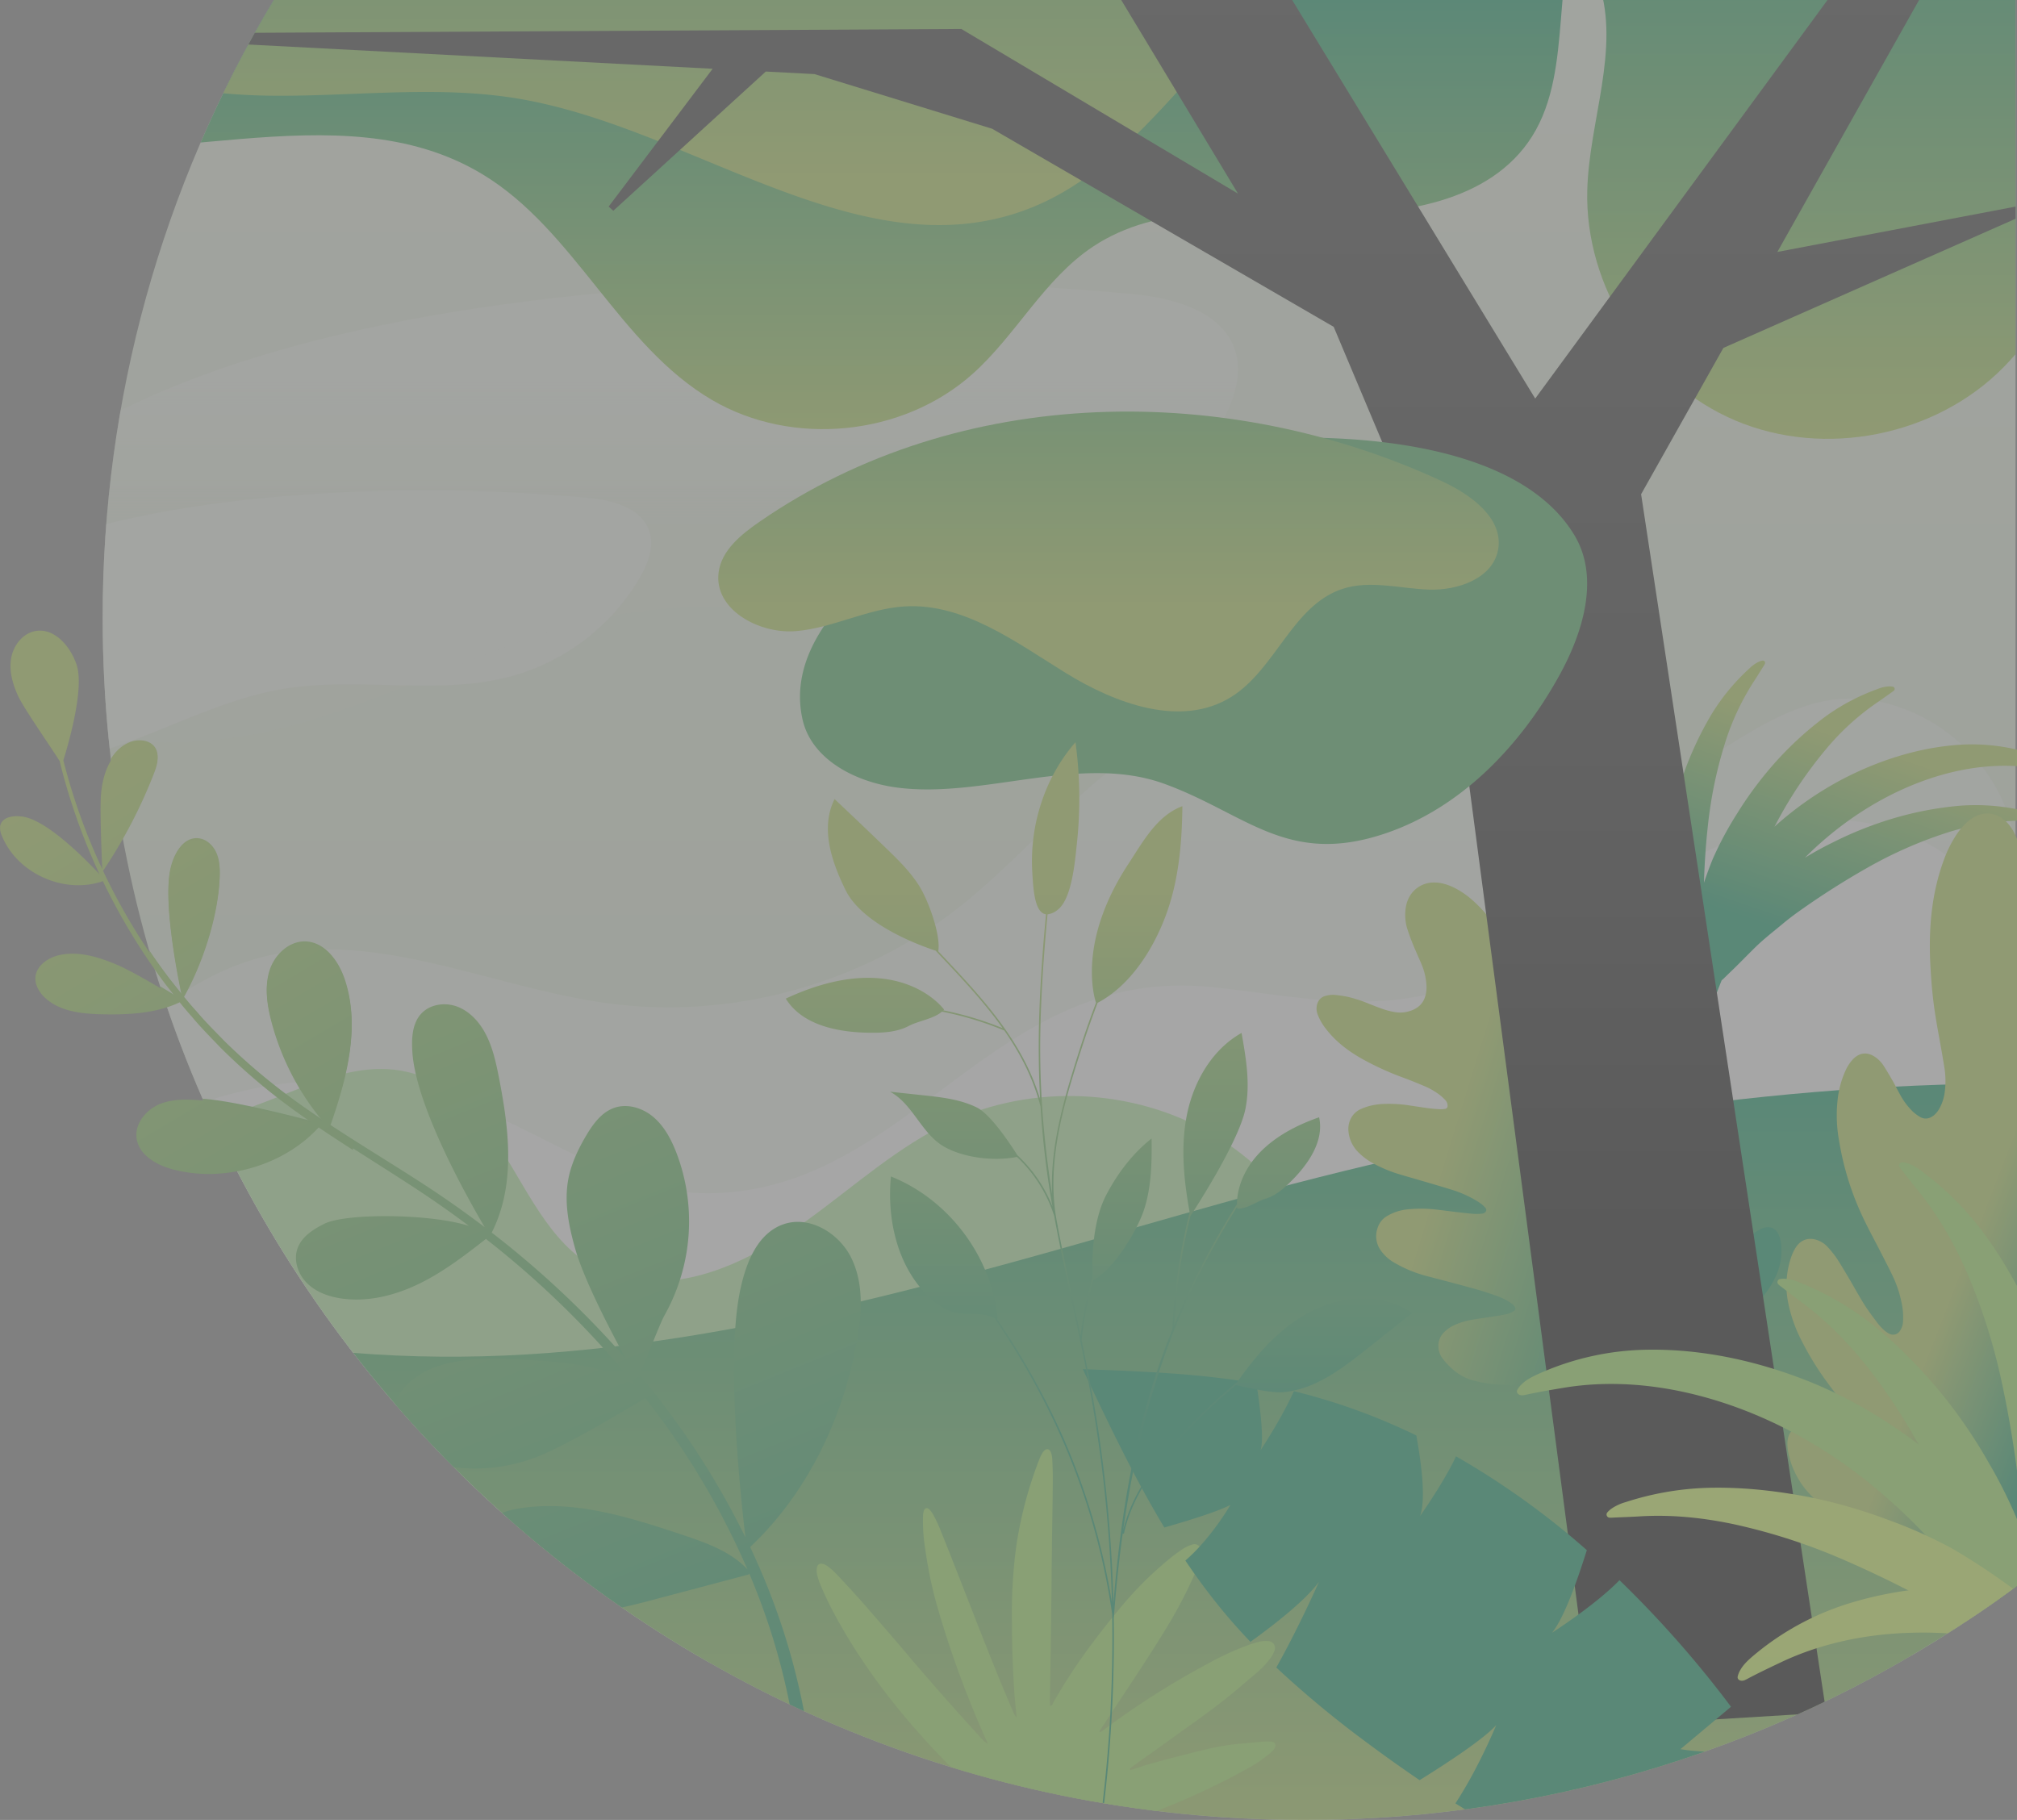 <svg xmlns="http://www.w3.org/2000/svg" xmlns:xlink="http://www.w3.org/1999/xlink" width="1092.363" height="985.729" viewBox="0 0 1092.363 985.729">
  <rect x="0" y="0" width="1092.363" height="985.729" fill="#808080" stroke="none"/>
  <defs>
    <clipPath id="clip-path">
      <path id="Trazado_56" data-name="Trazado 56" d="M4027.337-282.775h-944.05a647.755,647.755,0,0,0-92.707,334.911c0,359.436,291.38,650.817,650.817,650.817a647.834,647.834,0,0,0,385.939-126.777Z" transform="translate(-2990.581 282.775)" fill="none"/>
    </clipPath>
    <linearGradient id="linear-gradient" x1="0.5" y1="1" x2="0.5" gradientUnits="objectBoundingBox">
      <stop offset="0" stop-color="#d8efd1"/>
      <stop offset="0.483" stop-color="#e5f3dd"/>
      <stop offset="1" stop-color="#eff7e7"/>
    </linearGradient>
    <linearGradient id="linear-gradient-2" x1="0.849" y1="3.086" x2="0.892" y2="2.088" gradientUnits="objectBoundingBox">
      <stop offset="0.559" stop-color="#daf7b1"/>
      <stop offset="1" stop-color="#b3ef9e"/>
    </linearGradient>
    <linearGradient id="linear-gradient-3" x1="0.5" y1="1" x2="0.5" gradientUnits="objectBoundingBox">
      <stop offset="0.477" stop-color="#eff7e7" stop-opacity="0.6"/>
      <stop offset="0.782" stop-color="#fff"/>
    </linearGradient>
    <linearGradient id="linear-gradient-4" x1="0.5" y1="1" x2="0.5" y2="0" xlink:href="#linear-gradient-3"/>
    <linearGradient id="linear-gradient-5" x1="0.5" y1="1" x2="0.5" y2="0" xlink:href="#linear-gradient-3"/>
    <linearGradient id="linear-gradient-6" x1="0.5" y1="1" x2="0.5" gradientUnits="objectBoundingBox">
      <stop offset="0" stop-color="#b5d653"/>
      <stop offset="0.995" stop-color="#019961"/>
    </linearGradient>
    <linearGradient id="linear-gradient-7" x1="0.548" y1="0.178" x2="0.434" y2="0.586" xlink:href="#linear-gradient-6"/>
    <linearGradient id="linear-gradient-8" x1="0.293" y1="0.461" x2="0.733" y2="0.618" xlink:href="#linear-gradient-6"/>
    <linearGradient id="linear-gradient-9" x1="0.5" y1="1" x2="0.5" y2="-0.25" xlink:href="#linear-gradient-6"/>
    <linearGradient id="linear-gradient-10" x1="-6.202" y1="-8.992" x2="-6.202" y2="-9.971" gradientUnits="objectBoundingBox">
      <stop offset="0" stop-color="#9dea59"/>
      <stop offset="1" stop-color="#d8ff59"/>
    </linearGradient>
    <linearGradient id="linear-gradient-11" x1="0.5" y1="1" x2="0.5" y2="-0.004" xlink:href="#linear-gradient-6"/>
    <linearGradient id="linear-gradient-12" x1="0.5" y1="0.676" x2="0.5" y2="-1.274" xlink:href="#linear-gradient-6"/>
    <linearGradient id="linear-gradient-13" x1="0.5" y1="0.713" x2="0.5" y2="-0.149" gradientUnits="objectBoundingBox">
      <stop offset="0"/>
      <stop offset="0.199" stop-color="#151515"/>
      <stop offset="0.428" stop-color="#252525"/>
      <stop offset="0.681" stop-color="#2f2f2f"/>
      <stop offset="1" stop-color="#333"/>
    </linearGradient>
    <linearGradient id="linear-gradient-14" x1="0.5" y1="0.646" x2="0.5" y2="-0.619" xlink:href="#linear-gradient-6"/>
    <linearGradient id="linear-gradient-15" x1="0.487" y1="0.502" x2="0.712" y2="0.672" xlink:href="#linear-gradient-6"/>
    <linearGradient id="linear-gradient-16" x1="-2.997" y1="-4.678" x2="-2.997" y2="-5.61" xlink:href="#linear-gradient-10"/>
    <linearGradient id="linear-gradient-17" x1="0.725" y1="1.361" x2="0.729" y2="0.137" xlink:href="#linear-gradient-10"/>
    <linearGradient id="linear-gradient-18" x1="-91.821" y1="6.904" x2="-92.602" y2="6.191" xlink:href="#linear-gradient-10"/>
    <linearGradient id="linear-gradient-19" x1="-138.561" y1="0.276" x2="-139.799" y2="-0.367" xlink:href="#linear-gradient-10"/>
    <linearGradient id="linear-gradient-20" x1="-50.747" y1="57.504" x2="-51.187" y2="55.982" xlink:href="#linear-gradient-10"/>
    <linearGradient id="linear-gradient-21" x1="-438.068" y1="128.8" x2="-444.442" y2="124.835" gradientUnits="objectBoundingBox">
      <stop offset="0" stop-color="#3cc350"/>
      <stop offset="1" stop-color="#9dea59"/>
    </linearGradient>
    <linearGradient id="linear-gradient-22" x1="-372.083" y1="196.014" x2="-377.478" y2="190.211" xlink:href="#linear-gradient-21"/>
    <linearGradient id="linear-gradient-23" x1="294.648" y1="163.062" x2="301.869" y2="154.277" xlink:href="#linear-gradient-21"/>
    <linearGradient id="linear-gradient-24" x1="7.263" y1="-16.482" x2="5.764" y2="-18.305" xlink:href="#linear-gradient-21"/>
    <linearGradient id="linear-gradient-25" x1="0.579" y1="-0.084" x2="0.948" y2="1.075" xlink:href="#linear-gradient-6"/>
    <linearGradient id="linear-gradient-26" x1="1.105" y1="-0.122" x2="2.006" y2="2.232" xlink:href="#linear-gradient-6"/>
    <linearGradient id="linear-gradient-27" x1="0.5" y1="0.139" x2="0.5" y2="0.662" xlink:href="#linear-gradient-6"/>
  </defs>
  <g id="Grupo_19" data-name="Grupo 19" transform="translate(-2970.995 282.775)" opacity="0.3">
    <g id="Grupo_17" data-name="Grupo 17" transform="translate(3026.602 -282.775)">
      <g id="Grupo_16" data-name="Grupo 16" clip-path="url(#clip-path)">
        <g id="Grupo_15" data-name="Grupo 15" transform="translate(-404.321 -8.628)">
          <g id="Grupo_14" data-name="Grupo 14">
            <g id="Grupo_13" data-name="Grupo 13">
              <g id="Grupo_12" data-name="Grupo 12">
                <path id="Trazado_24" data-name="Trazado 24" d="M2848.173-285.814V345.451h259.771V740.7H4288.456V-285.814Z" transform="translate(-2848.173 285.814)" fill="url(#linear-gradient)"/>
                <path id="Trazado_25" data-name="Trazado 25" d="M4013.266-147.464c-35,8.449-61.917,37.764-96.68,47.116-72.1,19.4-141.975-52.442-216.1-43.49-62.479,7.547-102.466,67.646-151.742,106.787-53.169,42.23-123.853,61.667-191.139,52.556C3292.991,6.757,3228.154-26.8,3165.688-8.112c-44.637,13.358-77.081,50.625-113.07,80.215-31.779,26.126-74.406,47.46-112.951,38.4V368.674H4120.05V-58.076C4123.284-111.9,4065.683-160.121,4013.266-147.464Z" transform="translate(-2679.897 536.51)" fill="#fff" opacity="0.5"/>
                <path id="Trazado_26" data-name="Trazado 26" d="M2963.047,131.546C3026.576,33.222,3143.218-9.805,3241.563,28.8c42.721,16.771,83.179,47.545,128.112,47.088,109.117-1.1,153.332-124.191,272.6-111.639,35.45,3.728,71.19,11.391,106.4,5.874,38.456-6.025,72.606-27.179,105.606-47.82s67.239-41.676,105.73-47.44c44.038-6.593,94.538,13.12,109.775,57.712V251.818H2963.047Z" transform="translate(-2636.9 579.05)" fill="#fff"/>
                <path id="Trazado_27" data-name="Trazado 27" d="M3852.586-3.27c-42.2-24.371-96.3-26.807-140.52-6.329C3683.6,3.584,3660.01,25.1,3634.609,43.494s-54.742,34.348-86.1,33.516c-72.4-1.919-66.232-98.389-131.115-113.467-37.877-8.8-73.558,21.348-112.153,26.109-71.306,8.8-76.746-73.219-137-76.394-53.246-2.8-82.838,66.874-132.91,77.489C2967.1,5.179,2920.856-82.827,2853.27-99.907c-1.7-.429-3.4-.8-5.1-1.13V5.614h259.769V283.776H3930.89V123.263C3923.29,71.556,3899.084,23.586,3852.586-3.27Z" transform="translate(-2848.172 625.65)" fill="url(#linear-gradient-2)"/>
                <g id="Grupo_10" data-name="Grupo 10" transform="translate(0.001 161.178)">
                  <path id="Trazado_28" data-name="Trazado 28" d="M3865.979-191.2c-6.561-21.586-33.073-28.951-55.54-31.077-161.384-15.272-400.005-8.577-543.65,60.755-127.368,61.477-280.817-31.4-418.615-.17v12.708c9.2,29.337,45.591,46.514,78.046,48.808,36.73,2.6,74.866-5.724,109.8,5.928,33.259,11.093,57.982,38.4,85.851,59.676C3182.9,12.028,3264.491,30.6,3339.676,15c67.063-13.912,127.212-53.022,194.784-64.208,69.131-11.442,141.824,7.112,209.179-12.2a194.193,194.193,0,0,0,113.427-88.7C3864.266-162.609,3870.175-177.393,3865.979-191.2Z" transform="translate(-2848.173 229.045)" opacity="0.5" fill="url(#linear-gradient-3)"/>
                  <path id="Trazado_29" data-name="Trazado 29" d="M2979.317-200.351c1.122.287,2.249.514,3.37.786,2.118-.951,4.253-1.823,6.4-2.635Z" transform="translate(-2606.977 278.418)" fill="url(#linear-gradient-4)"/>
                  <path id="Trazado_30" data-name="Trazado 30" d="M2982.759-198.722l28.27-5.355A75,75,0,0,0,2982.759-198.722Z" transform="translate(-2600.647 274.941)" fill="url(#linear-gradient-5)"/>
                </g>
                <g id="Grupo_11" data-name="Grupo 11" transform="translate(91.104 274.267)">
                  <path id="Trazado_31" data-name="Trazado 31" d="M3489.711-166.6c-3.921-12.9-19.76-17.3-33.187-18.571-96.427-9.125-239.006-5.125-324.838,36.3-76.5,36.926-168.755-19.357-251.426.185,1,21.981,25.982,34.916,47.929,36.469s44.733-3.421,65.607,3.54c19.874,6.629,34.646,22.946,51.3,35.66,36.467,27.841,85.22,38.936,130.145,29.618,40.072-8.313,76.01-31.682,116.386-38.366,41.3-6.837,84.741,4.25,124.986-7.291a116.037,116.037,0,0,0,67.773-53C3488.689-149.516,3492.218-158.349,3489.711-166.6Z" transform="translate(-2880.26 189.213)" fill="#fff" opacity="0.5"/>
                  <path id="Trazado_32" data-name="Trazado 32" d="M2959.078-172.068c.67.173,1.343.307,2.013.468,1.266-.568,2.541-1.087,3.827-1.573Z" transform="translate(-2735.303 218.714)" fill="#fff"/>
                  <path id="Trazado_33" data-name="Trazado 33" d="M2961.135-171.094l16.89-3.2A44.85,44.85,0,0,0,2961.135-171.094Z" transform="translate(-2731.52 216.637)" fill="#fff"/>
                </g>
                <path id="Trazado_34" data-name="Trazado 34" d="M2950.442-19.491c98.75,76.374,230.541,98.741,355.028,89.377s244.708-47.448,364.912-81.143c139.7-39.161,285.249-64.824,429.984-64.824V354.97H2950.442Z" transform="translate(-2660.083 671.549)" fill="url(#linear-gradient-6)"/>
                <path id="Trazado_35" data-name="Trazado 35" d="M3501.037-100.644a8.6,8.6,0,0,0-1.9-1.987,21.161,21.161,0,0,0-6.7-3.274,106.41,106.41,0,0,0-44.028-4.969c-19.7,1.834-39.771,8.083-58.892,17.9A181.551,181.551,0,0,0,3351.85-66.8c.818-1.53,1.611-3.075,2.45-4.591a228.639,228.639,0,0,1,25.615-37.582,136.111,136.111,0,0,1,27.041-24.749c2.813-1.911,5.569-3.9,8.35-5.86a11.635,11.635,0,0,0,1.141-.846,1.232,1.232,0,0,0-.549-2.195,9.008,9.008,0,0,0-2.348-.15,18.868,18.868,0,0,0-5.747,1.371,113.792,113.792,0,0,0-28.252,14.863,182.26,182.26,0,0,0-29.165,27.052,198.325,198.325,0,0,0-18.673,25.4A183.727,183.727,0,0,0,3318.5-49.5c-1.727,4.185-3.34,8.58-4.859,13.091.335-10.315.986-20.615,2.139-30.882a228.578,228.578,0,0,1,9.2-44.541,135.953,135.953,0,0,1,15.448-33.244c1.86-2.845,3.64-5.746,5.45-8.623a10.741,10.741,0,0,0,.733-1.218,1.234,1.234,0,0,0-1.351-1.817,9.278,9.278,0,0,0-2.226.764,19.08,19.08,0,0,0-4.778,3.475,113.926,113.926,0,0,0-20.366,24.584,182.519,182.519,0,0,0-16.522,36.185,198.347,198.347,0,0,0-7.472,30.623,183.623,183.623,0,0,0-2.743,27.784,263.511,263.511,0,0,0,1.931,28.687c.914,7.987,2.195,15.925,3.663,23.832a230,230,0,0,0-9.731,47.34,139.492,139.492,0,0,0-.451,18.727,28.668,28.668,0,0,0,5.975,17.217c3.364,4.262,7.6,3.063,10.456-2.425a46.579,46.579,0,0,0,5.471-18.449c.38-4.988,1.025-9.971,1.689-14.937.906-6.749,2.019-13.475,3.427-20.161a6.312,6.312,0,0,0,3.486-3.191,18.882,18.882,0,0,0,2.175-12.149c-.167-1.005-.312-2.013-.463-3.021,1.394-3.955,2.9-7.873,4.458-11.763.326-.281.675-.514.988-.826,2.291-2.294,4.662-4.506,6.964-6.788,3.427-3.4,6.794-6.854,10.241-10.23,4.7-4.6,9.909-8.608,14.951-12.808q4.192-3.492,8.651-6.646a422.134,422.134,0,0,1,37.213-23.7,228.782,228.782,0,0,1,41.56-18.469,136.107,136.107,0,0,1,36.017-6.808c3.4-.145,6.792-.389,10.184-.591a10.685,10.685,0,0,0,1.418-.114,1.235,1.235,0,0,0,.69-2.158A9.1,9.1,0,0,0,3490.2-74.1a18.886,18.886,0,0,0-5.61-1.86,113.758,113.758,0,0,0-31.844-2.234,182.234,182.234,0,0,0-39.036,7.649,197.989,197.989,0,0,0-29.244,11.763c-5.457,2.649-10.795,5.539-16.131,8.787,1.456-1.451,2.907-2.9,4.406-4.307,17.214-16.158,37.17-28.943,58.541-36.892,17.239-6.434,35-9.46,51.945-8.387,4.664.29,9.329.593,13.932,1.073a19.082,19.082,0,0,0,1.933.17C3500.635-98.341,3501.717-99.559,3501.037-100.644Z" transform="translate(-2042.113 523.18)" fill="url(#linear-gradient-7)"/>
                <path id="Trazado_36" data-name="Trazado 36" d="M3416.482,170.24c2.467-1.139,4.966-2.217,7.394-3.433,3.239-1.621,6.453-3.3,9.611-5.057a20.529,20.529,0,0,0,3.423-2.55c.807-.707.745-1.425-.09-1.925-1.982-1.181-2.468-3.086-2.653-5.13a16.074,16.074,0,0,1,1.292-7.092A50.38,50.38,0,0,1,3445.55,128.6c2.24-2.436,4.676-4.75,7.026-7.115,3.032-3.049,6.162-6.039,9.083-9.162A49.544,49.544,0,0,0,3470.5,99.59a32.848,32.848,0,0,0,3.2-18.44,20.78,20.78,0,0,0-.763-3.467,10.375,10.375,0,0,0-1.208-2.589c-2.087-3.166-5.7-3.668-9.764-1.431a23.447,23.447,0,0,0-6.056,4.79q-2.814,3.092-5.4,6.326a114.483,114.483,0,0,1-9.034,10.423,41.865,41.865,0,0,1-3.578,3.163,9.45,9.45,0,0,1-2.373,1.246,1.335,1.335,0,0,1-1.877-.63,8.355,8.355,0,0,1-.525-2.362,15.57,15.57,0,0,1,.845-5.732c.7-2.209,1.469-4.415,2.335-6.6,2.833-7.166,5.63-14.341,7.961-21.583a116.786,116.786,0,0,0,4.88-20.913,51.457,51.457,0,0,0-.25-17.183,28.683,28.683,0,0,0-8.742-15.615,17.538,17.538,0,0,0-3.535-2.547c-3.731-2-8.007-1.175-11.481,2.09a12.468,12.468,0,0,0-3.01,4.111,43.72,43.72,0,0,0-2.211,5.888c-.912,3.441-1.6,6.9-2.332,10.349-.871,4.145-1.552,8.3-2.555,12.433-.764,3.134-1.857,6.258-2.89,9.375a22.779,22.779,0,0,1-1.607,3.58,12.574,12.574,0,0,1-1.754,2.493,4.557,4.557,0,0,1-5.444,1.286,6.243,6.243,0,0,1-2.881-2.788,22.051,22.051,0,0,1-2.419-7.084,40.114,40.114,0,0,1-.415-11.5c.4-3.674.954-7.359,1.468-11.042.77-5.519,1.743-11.053,2.314-16.564a100.027,100.027,0,0,0-1.84-32.79,46.07,46.07,0,0,0-6.2-15.51,32.541,32.541,0,0,0-8.2-8.833,16.688,16.688,0,0,0-5.267-2.64,9.126,9.126,0,0,0-10.209,3.637,14.13,14.13,0,0,0-2.453,5.091c-.614,2.447-1.122,4.906-1.593,7.359-.4,2.073-.633,4.145-1.016,6.218a29.7,29.7,0,0,1-2.9,8.878,20.184,20.184,0,0,1-2.433,3.555,6.665,6.665,0,0,1-6.218,2.266,9.754,9.754,0,0,1-3.651-1.266,15.743,15.743,0,0,1-5.34-5.113,27.329,27.329,0,0,1-3.87-9.105c-1.281-5.551-2.377-11.158-3.563-16.737a144.156,144.156,0,0,0-5.014-18.134c-1.2-3.4-2.41-6.8-3.815-10.116-4.853-11.456-11.392-21.9-21.01-30.467a45.429,45.429,0,0,0-9.633-6.715,29.926,29.926,0,0,0-6.295-2.427,20,20,0,0,0-5.543-.63,15.021,15.021,0,0,0-12.609,7.2,17.137,17.137,0,0,0-2.3,6.564,25.95,25.95,0,0,0,.672,10.746,119.306,119.306,0,0,0,4.87,12.782c.965,2.385,2.093,4.7,3.07,7.081a34.283,34.283,0,0,1,2.583,10.758,19.794,19.794,0,0,1-.063,3.867,15.6,15.6,0,0,1-.919,3.66c-1.423,3.68-4.429,5.974-8.571,7.118a16.719,16.719,0,0,1-7.277.443A40.727,40.727,0,0,1,3259-45.557c-2.777-.911-5.454-2-8.155-3.049a76.682,76.682,0,0,0-11.558-3.836,68.969,68.969,0,0,0-6.976-1.073,14.037,14.037,0,0,0-4.96.415,6.276,6.276,0,0,0-4.73,4.1,8.7,8.7,0,0,0,.1,6.033,29.131,29.131,0,0,0,4.5,7.825c5.15,6.737,11.95,11.981,19.724,16.328A153.069,153.069,0,0,0,3268.613-8.9c4.009,1.485,7.952,3.075,11.853,4.727A37.915,37.915,0,0,1,3288.595.46a25.217,25.217,0,0,1,3.182,2.879,4.537,4.537,0,0,1,1.334,3.208,1.606,1.606,0,0,1-1.589,1.672,12.545,12.545,0,0,1-2.613.162c-1.967-.116-3.934-.256-5.86-.505-3.355-.437-6.677-.962-10.014-1.457a73,73,0,0,0-14.076-.914A35.941,35.941,0,0,0,3250.3,6.76a34.845,34.845,0,0,0-3.815,1.366,11.266,11.266,0,0,0-6.249,6.331,12.549,12.549,0,0,0-.813,5.937,18.227,18.227,0,0,0,5.594,11.541,34.147,34.147,0,0,0,7.322,5.5,72.905,72.905,0,0,0,14.792,6.218c3.432,1.056,6.924,2.007,10.379,3.027,5.81,1.709,11.641,3.387,17.411,5.17a62.539,62.539,0,0,1,12.557,5.338c1.217.7,2.4,1.445,3.532,2.237a13.657,13.657,0,0,1,1.876,1.638c.738.747,1.647,1.573.892,2.751-.736,1.15-2.167,1.173-3.371,1.227a30.957,30.957,0,0,1-4.144-.068c-2.633-.233-5.241-.542-7.85-.849-4.378-.517-8.728-1.121-13.125-1.567a72.328,72.328,0,0,0-12.72-.031,28.363,28.363,0,0,0-7.839,1.6,27.544,27.544,0,0,0-4.388,2.1,11.247,11.247,0,0,0-5,6.039,13.265,13.265,0,0,0,1.4,12.353,22.6,22.6,0,0,0,7.654,6.962,69.251,69.251,0,0,0,17.753,7.248c8.771,2.286,17.533,4.594,26.24,7,3.8,1.05,7.49,2.311,11.153,3.6a32.8,32.8,0,0,1,7.634,3.773,6.761,6.761,0,0,1,2.391,2.354,1.49,1.49,0,0,1-.755,2.232,15.313,15.313,0,0,1-3.708,1.579c-2.26.537-4.551.852-6.83,1.212-4.211.667-8.425,1.232-12.629,1.965a35.735,35.735,0,0,0-9.728,3.2,17.139,17.139,0,0,0-4.363,3.1,10.415,10.415,0,0,0-3.414,6.933,11.483,11.483,0,0,0,2.462,7.907,39.73,39.73,0,0,0,7.739,7.527,26.316,26.316,0,0,0,9.043,4.165,67.313,67.313,0,0,0,14.183,2.229c5.062.247,10.127.514,15.235.537a276.358,276.358,0,0,1,27.708,1.689,57.6,57.6,0,0,1,25.609,8.645c3.447,2.22,7,4.327,10.5,6.485.065.04.131.085.193.128a4.479,4.479,0,0,0,4.815.182c3.595-1.723,7.231-3.359,10.852-5.031Z" transform="translate(-2160.404 601.026)" fill="url(#linear-gradient-8)"/>
                <path id="Trazado_37" data-name="Trazado 37" d="M3505.737-285.814H3280.2c11.468,35.478-5.38,74.026-6.4,111.6-1.425,52.474,31.8,104.217,80.116,124.75s108.63,8.543,145.417-28.9c2.2-2.237,4.315-4.574,6.4-6.936Z" transform="translate(-2065.454 285.814)" fill="url(#linear-gradient-9)"/>
                <path id="Trazado_38" data-name="Trazado 38" d="M3297.8,167.536c4.306-1.354,8.572-2.856,12.926-4.034,8.938-2.416,17.9-4.764,26.9-6.939a133.981,133.981,0,0,1,19.906-3.4c4.406-.378,8.807-.815,13.216-1.153a18.26,18.26,0,0,1,3.776.136,2.073,2.073,0,0,1,1.726,3.029,5.665,5.665,0,0,1-1.217,1.817,33.7,33.7,0,0,1-2.825,2.521,72.038,72.038,0,0,1-10.525,6.956A391.05,391.05,0,0,1,3307.84,191.3a484.988,484.988,0,0,1-46.618,14.761c-4.479,1.156-9.031,2.039-13.534,3.112a10.885,10.885,0,0,1-4.989-.082c-7.507-1.658-14.877-3.807-22.2-6.13-13.85-4.386-27.526-9.25-40.907-14.928a175.239,175.239,0,0,1-44.43-26.878c-2.334-1.956-4.532-4.091-6.675-6.26a10.684,10.684,0,0,1-2.09-3.123,2.251,2.251,0,0,1,2-3.4,7.465,7.465,0,0,1,2.5.162c2.655.65,5.321,1.289,7.921,2.121,11.939,3.813,23.534,8.543,35.121,13.3,14.517,5.954,28.752,12.524,42.9,19.3,1.02.488,2.062.923,3.271,1.459.1-1-.522-1.266-.92-1.613a386.009,386.009,0,0,1-34.345-33.985c-19.241-21.49-36.211-44.635-49.457-70.36-2.021-3.924-3.8-7.978-5.542-12.038a30.5,30.5,0,0,1-1.715-5.732,8.7,8.7,0,0,1,.085-3.416,2.224,2.224,0,0,1,2.868-1.794,7.46,7.46,0,0,1,2.833,1.275,39.82,39.82,0,0,1,4.721,4.179c4.966,5.3,9.942,10.6,14.724,16.073q13.1,14.987,25.967,30.172,18.134,21.285,37.036,41.895a28.034,28.034,0,0,0,4.168,3.941,12.981,12.981,0,0,0-.514-1.63,547.975,547.975,0,0,1-25.586-68.912,226.53,226.53,0,0,1-7.609-34.828,94.837,94.837,0,0,1-1.241-17.944,12.162,12.162,0,0,1,.4-2.794c.511-1.706,1.9-2.092,3.092-.843a12.824,12.824,0,0,1,2.044,2.785,73.977,73.977,0,0,1,3.3,6.817q5.431,13.47,10.71,27c9.534,24.295,18.838,48.683,29.161,72.663a11.633,11.633,0,0,0,1.914,3.291c-.037-.667-.052-1.334-.111-2-.349-3.881-.792-7.754-1.053-11.638-.857-12.827-1.263-25.672-1.306-38.522a277.545,277.545,0,0,1,2.2-39.391A216.832,216.832,0,0,1,3248.448-.488a29.829,29.829,0,0,1,1.289-2.879,9.172,9.172,0,0,1,1.213-1.84c1.451-1.669,3.1-1.451,3.884.574a10.93,10.93,0,0,1,.738,3.367c.181,3.89.357,7.788.32,11.68-.1,11.9-.329,23.8-.474,35.694-.163,13.585-.261,27.168-.433,40.753-.155,12.214-.371,24.428-.564,36.639-.031,2-.116,4-.128,6-.005,1.036.1,2.075.151,3.092,1,.179,1.119-.588,1.394-1.082,10.224-18.267,22.592-35.033,35.93-51.1a194.459,194.459,0,0,1,27.912-27.852,80.853,80.853,0,0,1,6.894-5.005,19.456,19.456,0,0,1,4.855-2.22,3.434,3.434,0,0,1,4.645,3.279,11.081,11.081,0,0,1-.341,4.049,83.17,83.17,0,0,1-3.242,9.216A252.386,252.386,0,0,1,3316.029,92.8c-10.588,17.237-21.984,33.939-33.056,50.855-.628.962-1.23,1.945-1.818,2.873.44.625.782.253,1.088.045.522-.352,1.019-.744,1.524-1.124a446.845,446.845,0,0,1,56.764-35.969,150.394,150.394,0,0,1,21.825-9.909,43.166,43.166,0,0,1,5.44-1.618,15.549,15.549,0,0,1,4.688-.358c2.992.315,4.409,2.618,3.378,5.465a17.213,17.213,0,0,1-2.3,4.1,45.306,45.306,0,0,1-7.64,7.964c-6.59,5.576-13.08,11.3-19.934,16.532-9.2,7.027-18.7,13.671-28.091,20.445-5.977,4.31-12,8.557-18,12.842a27.147,27.147,0,0,0-2.237,1.74c-.11.1.1.554.153.843l-.559-.187Z" transform="translate(-2336.998 799.848)" fill="url(#linear-gradient-10)"/>
                <path id="Trazado_39" data-name="Trazado 39" d="M2966.044-285.814c-5.911,4.9-11.266,10.434-14.361,17.379-12.853,28.809,19.882,57.885,50.418,65.809,88.968,23.085,192.546-27.7,271.158,19.931,49.955,30.268,73.783,92.676,124.2,122.175,43.578,25.5,103.309,19.539,140.987-14.077,23.693-21.138,38.8-51.395,65.239-68.986,35.336-23.511,81.41-18.892,123.838-17.833s91.439-6.016,114.039-41.943c11.661-18.537,13.768-41.319,15.568-63.143q.8-9.655,1.593-19.312Z" transform="translate(-2663.076 285.814)" fill="url(#linear-gradient-11)"/>
                <path id="Trazado_40" data-name="Trazado 40" d="M3660.709-285.814H2973.619a87.861,87.861,0,0,0,15.465,20.283c32.117,31.092,79.806,39.743,124.5,40.18s89.806-5.809,133.87,1.7c93.891,16,183.819,92.96,273.344,60.446C3579.609-184.564,3612.276-246.026,3660.709-285.814Z" transform="translate(-2617.456 285.814)" fill="url(#linear-gradient-12)"/>
                <path id="Trazado_41" data-name="Trazado 41" d="M3993.733-158.7v-6.588l-128.988,24.562,81.6-145.091h-48.1L3733.6-61.312l-136.9-224.5h-92.5l68.448,113.5L3422.81-261.494l-414.39,2.236,7.491,5.1,272.2,14.219-56.329,74.654,2.556,2.236,82.563-75.386,26.361,1.377,96.2,29.6,185,107.3,59.2,140.6,81.4,617.63,126.17-7.66L3790.951-9.513l44.565-79.24Z" transform="translate(-2553.451 285.814)" fill="url(#linear-gradient-13)"/>
                <path id="Trazado_42" data-name="Trazado 42" d="M3531.386-161.028c-55.8-54.753-202.626-39.927-262.2-21.68-49.4,15.13-159.212,70.218-144.193,136.192,4.935,21.677,28.682,33.724,50.708,36.722,46.892,6.377,99.7-18.517,145.2-1.97C3365.325,4.39,3387.491,33.058,3440.62,15.1c41.14-13.9,73.253-47.562,94.228-85.587,12.9-23.386,21.922-53.1,8.124-75.976A73.844,73.844,0,0,0,3531.386-161.028Z" transform="translate(-2341.616 444.92)" fill="#43af5c"/>
                <path id="Trazado_43" data-name="Trazado 43" d="M3500.128-166.465C3384.293-220.3,3239.2-219.719,3130.383-144.6c-10.025,6.922-20.692,15.5-22.2,27.588-2.507,19.979,21.972,33.383,42.033,31.651s38.665-12.16,58.762-13.367c31.907-1.911,59.878,19.153,87.072,35.952s62.811,29.982,89.891,13.006c23.988-15.039,33.167-49.6,60.063-58.436,14.944-4.912,31.125-.2,46.846.372s34.594-6.059,37.491-21.524C3533.512-146.3,3515.763-159.2,3500.128-166.465Z" transform="translate(-2370.306 435.806)" fill="url(#linear-gradient-14)"/>
                <path id="Trazado_44" data-name="Trazado 44" d="M3410.532,298.219c-2.986-.026-5.973.043-8.951-.1-3.973-.19-7.947-.457-11.9-.866a18.834,18.834,0,0,1-4.579-1.227,1.509,1.509,0,0,1-.773-2.422c1.454-2.564,1.082-5.187.349-7.808a22.368,22.368,0,0,0-4.483-8.018,56.216,56.216,0,0,0-17.5-14.644c-3.341-1.749-6.822-3.24-10.24-4.841-4.41-2.067-8.887-4-13.217-6.221a53.248,53.248,0,0,1-14.581-10.755,45.836,45.836,0,0,1-11.5-20.939,33.265,33.265,0,0,1-.795-4.7,17.236,17.236,0,0,1,.046-3.87c.666-5.065,4.062-7.7,9.135-7.214a21.892,21.892,0,0,1,8.22,2.516q4.208,2.24,8.25,4.784a116.231,116.231,0,0,0,13.737,7.8,40.091,40.091,0,0,0,5,1.9,8.488,8.488,0,0,0,2.939.21,1.657,1.657,0,0,0,1.6-1.826,13.442,13.442,0,0,0-.54-3.205,22.043,22.043,0,0,0-3.42-6.593c-1.7-2.328-3.458-4.619-5.307-6.831-6.064-7.251-12.09-14.531-17.683-22.157a158.62,158.62,0,0,1-14.288-23.046,78.483,78.483,0,0,1-7.477-21.319,47.322,47.322,0,0,1,1.736-24.133,25.477,25.477,0,0,1,2.4-5.11c2.836-4.546,7.489-5.923,12.438-3.841a13.278,13.278,0,0,1,4.863,3.384,55.09,55.09,0,0,1,4.863,6.022c2.46,3.734,4.711,7.606,6.991,11.456,2.733,4.619,5.283,9.355,8.147,13.892,2.173,3.441,4.674,6.678,7.114,9.943a27.5,27.5,0,0,0,3.216,3.518,13.521,13.521,0,0,0,2.882,2.09,4.385,4.385,0,0,0,6.027-1.456,9.654,9.654,0,0,0,1.633-5.045,36.616,36.616,0,0,0-.761-10.085,61.905,61.905,0,0,0-4.759-14.409c-2.052-4.307-4.261-8.537-6.433-12.788-3.254-6.377-6.718-12.654-9.766-19.125a154.969,154.969,0,0,1-12.9-41.443,76.612,76.612,0,0,1-.763-22.583,51.548,51.548,0,0,1,4.241-15.465,22.528,22.528,0,0,1,4.092-6.2c3.495-3.583,7.706-4.02,11.862-1.221a16.8,16.8,0,0,1,4.745,4.9c1.717,2.677,3.33,5.42,4.906,8.182,1.329,2.331,2.5,4.756,3.813,7.092a38.1,38.1,0,0,0,6.9,9.321,21.894,21.894,0,0,0,4.034,3.027c2.507,1.439,4.971,1.036,7.248-.681a12.165,12.165,0,0,0,3.087-3.6,24.356,24.356,0,0,0,3.053-9.287A45.422,45.422,0,0,0,3397.26,9.8c-1.213-7.558-2.636-15.079-3.956-22.62a237.443,237.443,0,0,1-3.132-25.149c-.326-4.864-.644-9.733-.727-14.6-.289-16.831,1.564-33.36,7.348-49.291a65.974,65.974,0,0,1,6.629-13.656,37.9,37.9,0,0,1,5.213-6.507,21.73,21.73,0,0,1,5.267-3.875,13.886,13.886,0,0,1,15.868,1.826,21.785,21.785,0,0,1,5.252,6.808,40.28,40.28,0,0,1,4.159,13.622c.764,6.135.681,12.311.869,18.472.1,3.481.017,6.964.108,10.445a56.087,56.087,0,0,0,2.251,14.7,30.045,30.045,0,0,0,1.8,4.73,21.053,21.053,0,0,0,2.57,4c3.077,3.739,7.121,4.886,11.785,3.983a16.533,16.533,0,0,0,7.487-3.523,47.1,47.1,0,0,0,5.192-4.906c2.373-2.677,4.567-5.519,6.8-8.316a94.737,94.737,0,0,1,9.855-11.186,76.581,76.581,0,0,1,6.5-5.218,13.68,13.68,0,0,1,5.152-2.26,6.1,6.1,0,0,1,6.584,2.413,13.208,13.208,0,0,1,2.618,7.49,48.324,48.324,0,0,1-.991,12.16c-2.132,11.184-6.587,21.444-12.419,31.146A201.974,201.974,0,0,1,3478.1-5.2c-3.347,4.069-6.584,8.234-9.747,12.447A52.539,52.539,0,0,0,3462.3,17.51a39.394,39.394,0,0,0-1.9,5.326,7.489,7.489,0,0,0,.108,4.7,1.667,1.667,0,0,0,2.344,1.173,12.277,12.277,0,0,0,2.689-1.261c1.919-1.241,3.827-2.513,5.645-3.9,3.163-2.413,6.255-4.92,9.372-7.39a77.135,77.135,0,0,1,13.693-8.989,33.934,33.934,0,0,1,9.236-3.293,31.474,31.474,0,0,1,4.438-.449,11.185,11.185,0,0,1,9.1,4.313,17.878,17.878,0,0,1,3.484,6.865,30.071,30.071,0,0,1-.413,17.35,50.4,50.4,0,0,1-4.863,10.863,94.219,94.219,0,0,1-12.024,15.928c-2.964,3.22-6.033,6.346-9.036,9.528-5.052,5.355-10.136,10.678-15.114,16.1a81.067,81.067,0,0,0-10.179,13.591c-.907,1.539-1.752,3.123-2.532,4.73a20.932,20.932,0,0,0-1.142,3.069c-.405,1.334-.942,2.859.342,3.89,1.255,1.008,2.7.233,3.929-.369a31.865,31.865,0,0,0,4.12-2.4c2.533-1.755,5.008-3.594,7.484-5.431,4.153-3.083,8.236-6.258,12.445-9.264a73.3,73.3,0,0,1,12.724-7.146,26.366,26.366,0,0,1,8.572-2.41,24.678,24.678,0,0,1,5.338.136,11.587,11.587,0,0,1,7.725,4.651,20.674,20.674,0,0,1,4.151,16.01,34.716,34.716,0,0,1-4.54,12.856,89.028,89.028,0,0,1-14.526,18.849c-7.756,7.72-15.493,15.459-23.133,23.293-3.33,3.416-6.462,7.03-9.556,10.664a44.011,44.011,0,0,0-5.949,8.918,10.5,10.5,0,0,0-1.337,4.233c-.054,1.36.434,2.2,1.76,2.328a13.675,13.675,0,0,0,4.426-.125c2.5-.6,4.94-1.493,7.384-2.322,4.517-1.53,8.991-3.188,13.538-4.634a32.2,32.2,0,0,1,11.18-1.491,15.73,15.73,0,0,1,5.763,1.386,12.294,12.294,0,0,1,6.536,6.635,18.77,18.77,0,0,1,1.091,11.124,61.822,61.822,0,0,1-4.369,13.6,34.647,34.647,0,0,1-7.183,10.184,75.012,75.012,0,0,1-13.206,10.672c-4.96,3.132-9.911,6.292-15.019,9.171a291.2,291.2,0,0,0-27,17.563,71.377,71.377,0,0,0-21.765,24.965c-2.452,4.662-5.061,9.242-7.6,13.858-.045.088-.091.176-.133.264a4.747,4.747,0,0,1-4.745,2.916c-4.375-.116-8.753-.1-13.128-.139Z" transform="translate(-1995.538 576.828)" fill="url(#linear-gradient-15)"/>
                <path id="Trazado_45" data-name="Trazado 45" d="M3525.977,72.905a259.649,259.649,0,0,0-46.935-46.029C3459.474,11.948,3438.354-.428,3416.219-9,3388.293-19.842,3359.576-25.6,3332-25.29a148.314,148.314,0,0,0-60.3,13.253c-3.285,1.5-6.462,3.143-8.816,5.508a12.043,12.043,0,0,0-2.342,3.027c-.783,1.6.888,3.137,3.029,2.91a25.931,25.931,0,0,0,2.655-.514c6.314-1.329,12.734-2.427,19.153-3.5C3308.72-8.548,3333.773-6.924,3358.6-.5c30.767,7.927,60.276,22.756,86.472,42.661a303.551,303.551,0,0,1,65.838,69.281,203.175,203.175,0,0,1,12.356,20.323c6.7,12.612,13.1,25.487,17.594,38.99,3.294,9.9,6.011,19.939,8.449,30.036,1.641,6.783,3.256,13.6,4.5,20.459a64.972,64.972,0,0,0,10.255,24.777c4.744,7.192,10.8,8.239,14.84,1.845,4.168-6.661,6.484-14.715,5.789-24.723a194.227,194.227,0,0,0-3.333-25.89,320.048,320.048,0,0,0-21.044-65.857A296.144,296.144,0,0,0,3525.977,72.905Z" transform="translate(-2090.106 764.94)" fill="url(#linear-gradient-16)"/>
                <path id="Trazado_46" data-name="Trazado 46" d="M3578.682,70.016A259.8,259.8,0,0,0,3521,38.487c-22.889-9.046-46.583-15.209-70.212-17.441-29.821-2.836-59.021-.565-85.471,7.231A148.268,148.268,0,0,0,3310.9,57.429c-2.751,2.334-5.364,4.781-6.985,7.7a12.03,12.03,0,0,0-1.43,3.549c-.318,1.757,1.709,2.777,3.705,1.979a25.04,25.04,0,0,0,2.416-1.221c5.712-3,11.592-5.795,17.477-8.58,21.388-10.133,45.932-15.385,71.57-15.953,31.765-.741,64.191,5.505,94.817,17.538a303.5,303.5,0,0,1,82.2,48.763,203.125,203.125,0,0,1,17.419,16.195c9.874,10.315,19.536,20.967,27.533,32.736,5.863,8.631,11.206,17.555,16.3,26.606,3.424,6.082,6.832,12.2,9.9,18.463a65.031,65.031,0,0,0,16.6,21.055c6.525,5.63,12.633,4.994,14.784-2.26,2.2-7.544,2.238-15.925-1.152-25.368a194.786,194.786,0,0,0-10.249-24.005,319.739,319.739,0,0,0-38.163-57.652A296.129,296.129,0,0,0,3578.682,70.016Z" transform="translate(-2012.687 848.024)" fill="url(#linear-gradient-17)"/>
                <path id="Trazado_47" data-name="Trazado 47" d="M3441.872,96.5a255.74,255.74,0,0,0-17-34.99,275.9,275.9,0,0,0-24.559-36.421c-11.72-14.406-24.481-27.756-39.072-39.317a158.573,158.573,0,0,0-38.493-22.3,26.4,26.4,0,0,0-7.924-2.234,12.768,12.768,0,0,0-3.277.077,1.718,1.718,0,0,0-.888,3.027,15.37,15.37,0,0,0,1.544,1.241c3.76,2.882,7.484,5.815,11.292,8.634,13.827,10.244,25.666,22.481,36.245,35.992a318.681,318.681,0,0,1,33.533,53.78A588.2,588.2,0,0,1,3417.7,120.4c1.792,4.739,3.387,9.562,4.792,14.429,2.538,8.784,5.42,17.484,7.248,26.461,1.34,6.587,2.524,13.2,3.825,19.8.873,4.432,1.885,8.838,2.736,13.276a26.329,26.329,0,0,0,8.711,14.832c4.276,3.858,9.514,3.268,12.771-1.485a25.781,25.781,0,0,0,4.941-16.456,153.428,153.428,0,0,0-1.511-15.789c-2.2-13.605-4.736-27.159-8.007-40.538A368.759,368.759,0,0,0,3441.872,96.5Z" transform="translate(-1998.71 740.054)" fill="url(#linear-gradient-18)"/>
                <path id="Trazado_48" data-name="Trazado 48" d="M3428.009,102.16a256.236,256.236,0,0,0-7.82-38.11A276.079,276.079,0,0,0,3405.4,22.688c-7.792-16.856-16.854-32.951-28.133-47.761a158.589,158.589,0,0,0-31.78-31.126,26.41,26.41,0,0,0-7.126-4.125,12.683,12.683,0,0,0-3.194-.735,1.717,1.717,0,0,0-1.609,2.711,15.433,15.433,0,0,0,1.186,1.584c2.934,3.722,5.815,7.484,8.807,11.158,10.863,13.347,19.309,28.131,26.217,43.84a318.739,318.739,0,0,1,19.191,60.4,589.4,589.4,0,0,1,9.718,60.7c.563,5.031.914,10.1,1.074,15.164.286,9.139.925,18.281.477,27.432-.329,6.715-.821,13.421-1.189,20.133-.25,4.511-.361,9.029-.634,13.54a26.358,26.358,0,0,0,4.771,16.527c3.188,4.792,8.412,5.519,12.745,1.718a25.785,25.785,0,0,0,8.855-14.721,152.836,152.836,0,0,0,2.442-15.672c1.231-13.727,2.129-27.486,2.268-41.259A368.283,368.283,0,0,0,3428.009,102.16Z" transform="translate(-1956.027 699.168)" fill="url(#linear-gradient-19)"/>
                <path id="Trazado_49" data-name="Trazado 49" d="M3464.658,33.986a255.945,255.945,0,0,0-35.532-15.843A276.076,276.076,0,0,0,3386.89,6.068c-18.239-3.487-36.6-5.494-55.208-4.952a158.568,158.568,0,0,0-43.811,7.7,26.465,26.465,0,0,0-7.5,3.39,12.517,12.517,0,0,0-2.458,2.166,1.718,1.718,0,0,0,1.265,2.89,15.371,15.371,0,0,0,1.979-.045c4.733-.213,9.473-.363,14.2-.656,17.177-1.056,34.115.69,50.909,4.225a318.956,318.956,0,0,1,60.274,19.587,588.8,588.8,0,0,1,55,27.46c4.419,2.473,8.745,5.139,12.953,7.958,7.6,5.093,15.4,9.9,22.575,15.593,5.266,4.179,10.43,8.483,15.672,12.694,3.521,2.831,7.129,5.553,10.638,8.4a26.318,26.318,0,0,0,16.21,5.749c5.753.2,9.385-3.62,8.819-9.355a25.77,25.77,0,0,0-6.8-15.774,153.05,153.05,0,0,0-11.317-11.115c-10.439-8.994-21.1-17.739-32.216-25.876A368.025,368.025,0,0,0,3464.658,33.986Z" transform="translate(-2058.663 813.367)" fill="url(#linear-gradient-20)"/>
                <path id="Trazado_50" data-name="Trazado 50" d="M2959.4,109.211c-3.179-3.89-6.161-7.955-9.116-12.024q-5.557-7.653-10.618-15.684v39q3.1,3.364,6.357,6.536a28.8,28.8,0,0,0,16.263,8.37c5.4.769,7.646-3.041,5.92-9A46.759,46.759,0,0,0,2959.4,109.211Z" transform="translate(-2679.897 961.374)" fill="url(#linear-gradient-21)"/>
                <path id="Trazado_51" data-name="Trazado 51" d="M2973.085-2.244a8.78,8.78,0,0,0-2.753-.128,21.278,21.278,0,0,0-7.137,2.263,105.171,105.171,0,0,0-23.526,15.136V34.489a118.258,118.258,0,0,1,21.211-23.628c3.589-3.018,7.189-6.025,10.866-8.867a18.307,18.307,0,0,0,1.521-1.218C2974.391-.291,2974.331-1.923,2973.085-2.244Z" transform="translate(-2679.897 807.024)" fill="url(#linear-gradient-22)"/>
                <path id="Trazado_52" data-name="Trazado 52" d="M2943.2,80.64c-1.2-1.5-2.365-3.015-3.535-4.534V98.513c.279.04.54.111.823.142,4.129.432,6.9-2.166,6.78-6.311A18.977,18.977,0,0,0,2943.2,80.64Z" transform="translate(-2679.897 951.446)" fill="url(#linear-gradient-23)"/>
                <path id="Trazado_53" data-name="Trazado 53" d="M2986.662,17.977a9.114,9.114,0,0,0-2.337.335,18.967,18.967,0,0,0-5.363,2.535,114.188,114.188,0,0,0-24.686,20.431,165.987,165.987,0,0,0-14.608,18.966v44.493c.4-1.354.769-2.72,1.187-4.071a229.627,229.627,0,0,1,17.4-42.2,136.529,136.529,0,0,1,21.456-29.894c2.368-2.459,4.665-4.986,6.99-7.481a11.615,11.615,0,0,0,.948-1.065A1.238,1.238,0,0,0,2986.662,17.977Z" transform="translate(-2679.897 844.535)" fill="url(#linear-gradient-24)"/>
              </g>
            </g>
          </g>
          <path id="Trazado_54" data-name="Trazado 54" d="M3450.525,76.442a431.549,431.549,0,0,0-70.868-50.813c-6.315,13.813-19.477,32.355-19.477,32.355,3.225-8.787.86-27.895-2.01-43.652a330.907,330.907,0,0,0-66.3-23.982c-6.89,15.266-18.06,31.986-18.06,31.986,1.9-5.485-.042-22.092-2.231-36.191-30.97-5.409-62.587-6.587-94.045-7.731l.048.1c13.719,29.008,27.583,58.231,44.126,85.666,13.5-3.875,29.454-8.827,35.811-12.268,0,0-10.507,18.21-24.422,30.163a338.882,338.882,0,0,0,20.911,28.011q6.89,8.262,14.328,16.016c13.422-9.659,29.72-22.464,37.111-32.463,0,0-11.129,25.084-23.109,46.375a559.957,559.957,0,0,0,50.21,41.52q13.479,10.029,27.413,19.488c17.18-10.684,34.871-22.54,41.484-29.811,0,0-9.461,23.142-22.1,42.386a428.91,428.91,0,0,0,61.5,31.989c8.525,3.535,17.248,6.76,26.1,9.619a141.08,141.08,0,0,0,10.905-28.644,264.8,264.8,0,0,1,5.047,33.326,253.873,253.873,0,0,0,52.012,8.353c14.809.738,23.039-3.941,26.974-11.51,7.021-13.509.355-36.225-7.075-53.8a134.689,134.689,0,0,0-11.676-21.336c-18.644,7.084-41.892,2.632-41.892,2.632l27.368-22.958a579.555,579.555,0,0,0-60.41-68.569c-12.833,13.336-36.591,28.525-36.591,28.525C3438.166,113.431,3445.69,91.907,3450.525,76.442Z" transform="translate(-2242.412 771.774)" fill="#019961"/>
          <path id="Trazado_55" data-name="Trazado 55" d="M3044.97,112.185c-1.142-8.242,5.53-15.948,13.321-18.869s16.411-2.2,24.7-1.448c16.348,1.5,45.623,8.926,57.008,11.927-5-3.447-9.955-6.959-14.821-10.613a338.425,338.425,0,0,1-34.707-30.073c-5.295-5.534-10.709-10.954-15.6-16.85-2.274-2.513-4.434-5.119-6.556-7.759-12.742,6.042-27.381,6.774-41.514,6.51-11.2-.21-23.385-1.371-31.532-9.06-3.023-2.856-5.377-6.8-5.084-10.951.463-6.536,7.163-10.939,13.591-12.2,10.167-2,20.626,1.178,30.18,5.193,9.219,3.875,25.581,13.818,32.386,18.037-1.99-2.524-3.958-5.065-5.943-7.592a336.293,336.293,0,0,1-33.687-55.543c-20.771,7.271-46.406-4.08-54.68-24.545a9.829,9.829,0,0,1-.948-5.258c.96-5.545,8.719-6.178,14.159-4.744,13.163,3.467,32.282,22.884,39.644,30.788a332.417,332.417,0,0,1-21.589-61.266c-4.362-7.047-19.378-28.491-22.481-35.243-2.935-6.382-4.971-13.483-3.8-20.411s6.223-13.54,13.137-14.792c10.357-1.879,19.048,8.313,22.356,18.3,4.273,12.9-4.409,42.781-7.2,51.721a330.073,330.073,0,0,0,21.078,58.9c-.273-6.022-1.238-28.588-.8-38.556.509-11.555,4.691-24.516,15.318-29.087,4.966-2.135,11.8-1.465,14.4,3.276,2.092,3.827.644,8.552-.934,12.617A269.3,269.3,0,0,1,3026.822-32.7a333.475,333.475,0,0,0,35.984,59.31c2.212,2.774,4.4,5.568,6.624,8.33-1.979-9.332-9.741-48.09-6.406-66.553,1.538-8.512,6.786-18.619,15.4-17.8,4.562.432,8.3,4.154,10,8.41s1.712,8.983,1.465,13.56c-1.113,20.624-9.271,45.43-19.514,63.546,2.229,2.743,4.5,5.451,6.9,8.058,4.884,5.806,10.286,11.13,15.562,16.569a335.578,335.578,0,0,0,34.544,29.5c6.181,4.577,12.5,8.958,18.895,13.228a139.45,139.45,0,0,1-28.4-54.867c-2.238-8.685-3.606-17.992-.86-26.529s10.633-15.97,19.593-15.59c10.292.437,17.62,10.363,20.973,20.1,8.626,25.064,1.338,52.6-7.3,77.66l-.636,1.437c17.827,11.737,36.225,22.716,54.157,34.516q15.182,10.025,29.695,21.061c-9.161-15.525-37.221-65.224-39.172-94.808-.483-7.325-.17-15.459,4.813-20.848,4.715-5.1,12.751-6.255,19.277-3.878s11.626,7.751,15.022,13.813c4.191,7.487,6.071,16.016,7.72,24.437,5.61,28.627,9.182,58.353-3.853,84.218a512.051,512.051,0,0,1,72.456,68.035c-8.222-15.085-22.489-42.48-27.25-59.3-3.453-12.2-6.062-25.03-3.766-37.494,1.564-8.483,5.344-16.408,9.736-23.832,3.7-6.249,8.322-12.589,15.178-14.979,7.137-2.484,15.323.034,21.106,4.9s9.5,11.746,12.3,18.764a103.992,103.992,0,0,1-5.829,88.06c-3.705,6.6-9.474,23.639-14.17,32.455q10.14,12.18,19.477,25.022a430.782,430.782,0,0,1,38.177,63.47c-2.674-22.444-10.348-94.655-3.291-131.7,2.948-15.468,9.154-32.951,24.074-37.985,14.107-4.761,30,4.954,36.557,18.318s5.8,29.127,3.251,43.794c-7.368,42.36-26.807,83.3-58.052,112.792q2.576,5.477,4.994,11.025a367.25,367.25,0,0,1,26,88.275l-6.907,1.073a360.278,360.278,0,0,0-24.587-86.064l-.4.576q-26.021,6.891-52.036,13.778c-9.116,2.413-18.281,4.835-27.665,5.775a82.573,82.573,0,0,1-29.851-2.342c-16.576-4.511-32.966-17.3-33.511-34.468a17.636,17.636,0,0,1,2.717-10.67c3.436-4.935,9.781-6.825,15.712-7.811,30.012-4.98,60.315,4.687,89.17,14.338,12.648,4.233,25.919,8.921,34.919,18.631a418.732,418.732,0,0,0-43.879-77.5c-3.7-5.2-7.541-10.3-11.456-15.334-8.6,5.224-40.946,24.67-57.11,31.237-18.738,7.612-40.094,9.429-59.375,3.319-6.837-2.163-13.711-5.588-17.575-11.629-4.923-7.694-3.677-18.284,1.477-25.828s13.571-12.339,22.313-14.991c13.56-4.108,28.028-3.577,42.181-2.964,21.507.931,44.575,2.592,62.442,13.747a502.7,502.7,0,0,0-80.681-79.057c-11.121,8.7-22.39,17.362-35.007,23.69-13.2,6.621-28.145,10.6-42.781,8.623-6.942-.937-13.927-3.339-18.946-8.222s-7.657-12.6-5.216-19.162c2.337-6.28,8.517-10.2,14.52-13.179,11.683-5.806,57.59-5.488,78.236,1.2q-11.566-8.675-23.557-16.748c-19.037-12.731-38.769-24.582-57.828-37.531-19.1,20.848-51.281,29.922-78.646,22.821C3055.957,126.769,3046.239,121.361,3044.97,112.185Z" transform="translate(-2622.282 512.049)" fill="url(#linear-gradient-25)"/>
        </g>
      </g>
    </g>
    <path id="Trazado_57" data-name="Trazado 57" d="M3143.568,106.609c6.147,4.176,12.37,8.225,18.611,12.237v-4.753q-6.3-4.008-12.538-8.092l.636-1.437c8.636-25.061,15.924-52.6,7.3-77.66-3.353-9.738-10.681-19.667-20.973-20.1-8.96-.378-16.847,7.052-19.593,15.59s-1.377,17.844.861,26.532a139.467,139.467,0,0,0,28.4,54.867c-6.4-4.273-12.714-8.654-18.9-13.228a335.937,335.937,0,0,1-34.544-29.5c-5.275-5.44-10.678-10.766-15.562-16.572-2.394-2.606-4.668-5.312-6.9-8.058,10.243-18.114,18.4-42.923,19.514-63.543.246-4.577.235-9.3-1.465-13.56s-5.437-7.978-10-8.412c-8.611-.818-13.859,9.29-15.4,17.8-3.336,18.463,4.427,57.221,6.406,66.556-2.226-2.765-4.412-5.559-6.624-8.333a333.373,333.373,0,0,1-35.984-59.31,269.316,269.316,0,0,0,27.552-52.706c1.578-4.066,3.026-8.79.934-12.614-2.6-4.741-9.437-5.414-14.4-3.276-10.627,4.571-14.809,17.529-15.318,29.087-.439,9.968.525,32.534.8,38.553a330.054,330.054,0,0,1-21.078-58.9c2.791-8.941,11.473-38.814,7.2-51.718-3.308-9.994-12-20.187-22.355-18.307-6.914,1.252-11.964,7.865-13.137,14.792s.863,14.028,3.8,20.414c3.1,6.749,18.12,28.2,22.481,35.243a332.391,332.391,0,0,0,21.589,61.264c-7.362-7.9-26.481-27.321-39.644-30.788-5.44-1.434-13.2-.8-14.159,4.744a9.842,9.842,0,0,0,.948,5.258c8.274,20.468,33.908,31.819,54.68,24.545a336.318,336.318,0,0,0,33.687,55.546c1.985,2.527,3.952,5.068,5.943,7.589-6.806-4.219-23.168-14.162-32.386-18.037-9.554-4.015-20.01-7.192-30.18-5.193-6.428,1.263-13.128,5.67-13.591,12.2-.292,4.151,2.061,8.1,5.084,10.953,8.146,7.686,20.335,8.847,31.529,9.057,14.136.264,28.775-.468,41.517-6.507,2.121,2.638,4.282,5.244,6.556,7.757,4.891,5.9,10.305,11.317,15.6,16.853a338.71,338.71,0,0,0,34.707,30.07c4.863,3.657,9.823,7.166,14.82,10.616-11.385-3-40.66-10.434-57.008-11.927-8.285-.758-16.9-1.476-24.7,1.445s-14.463,10.627-13.321,18.869c1.269,9.176,10.987,14.588,19.953,16.913C3092.287,136.531,3124.471,127.457,3143.568,106.609Z" transform="translate(0 221.259)" fill="url(#linear-gradient-26)"/>
    <g id="Grupo_18" data-name="Grupo 18" transform="translate(3396.557 141.221)">
      <path id="Trazado_58" data-name="Trazado 58" d="M3405.25,174.928c-16.493,8.481-29.129,22.858-39.771,38.09a279.919,279.919,0,0,0-22.356,20.334c-16.8,17.041-33.82,36.293-39.524,60.08,7.042-49.685,19.988-98.011,43.386-143.176,5.652-10.914,11.791-21.561,18.29-31.983.037.588.084.911.084.911,4.881.471,10.633-3.978,15.337-5.36,5.463-1.607,9.914-5.525,13.943-9.551,9.291-9.281,17.9-21.737,15.083-34.564-41.174,14.338-44.5,39.334-44.49,47.1a439.712,439.712,0,0,0-34.013,65.457A321.872,321.872,0,0,1,3340,123.224c.351-.534,26.068-39.533,29.8-57.97,2.745-13.571.337-27.594-2.073-41.228-16.026,8.994-26.023,26.447-29.618,44.467-3.464,17.362-1.647,35.322,1.513,52.763a322.205,322.205,0,0,0-9.383,63.419c-.369.917-.749,1.828-1.11,2.748-11.8,29.882-19.655,61.13-24.66,92.832-2.76,17.475-4.69,35.064-6.145,52.689a748.314,748.314,0,0,0-8.878-98.093c-2.342-14.852-5.25-29.587-8.338-44.288a.37.37,0,0,0,.028-.094,173.735,173.735,0,0,1,6.314-32.56c11.215-5.928,24.125-27.182,27.784-39.149,3.7-12.084,3.944-24.928,3.759-37.562-10.34,8.174-18.432,18.9-24.553,30.572-8.152,15.547-7.711,38.405-7.414,44.666a174.274,174.274,0,0,0-6.462,31.549c-3.895-18.432-8.037-36.818-11.671-55.31-.236-1.2-.461-2.41-.691-3.617a.367.367,0,0,0,.021-.227c-.38-1.743-.7-3.492-.988-5.241a.373.373,0,0,0-.017-.168l-.026-.074c-4.974-30.981,4.686-62.422,14.167-91.751q3.9-12.052,8.413-23.88c17.551-9.256,29.914-28.565,36.86-47.15,7.044-18.844,8.825-39.24,9.046-59.356-13.765,5.085-21.319,19.19-29.366,31.461-27.125,41.37-18.688,71.144-17.413,75.005q-4.824,12.666-8.955,25.592c-8.02,25.161-16.069,51.778-14.8,78.344-2.509-15.749-4.34-31.538-5.4-47.411a.408.408,0,0,0,.006-.213l-.028-.1q-1.228-18.491-1.017-37.162c.29-22.37,1.842-44.677,3.941-66.939a10.423,10.423,0,0,0,5.5-2.476c7.8-5.914,9.4-26.759,10.366-35.6a226.536,226.536,0,0,0-.728-55.151h0c-16.75,19.176-24.933,45.191-23.4,70.5.5,8.231,1.1,21.935,7.425,22.7-1.692,17.969-3.032,35.969-3.637,54.012q-.778,23.176.455,46.2c-9.557-32.173-32.5-56.147-55.157-80.17,1.42-9.051-5.4-27.477-10.2-35.209-4.821-7.759-11.428-14.221-18-20.573q-13.887-13.424-27.955-26.657c-7.791,15.581-1.729,33.709,5.977,49.336,9.429,19.122,41.634,30.461,48.746,32.767,12.779,13.54,25.695,27.04,36.288,41.98a177.974,177.974,0,0,0-32.114-9.667c.131-.136.27-.264.392-.406,0,0-24.664-34.36-85.726-5.937,8.938,14.437,28.15,18.239,45.132,18.48,7.361.105,15.019-.273,21.535-3.7,5.15-2.711,13.435-3.83,17.938-7.734a177.8,177.8,0,0,1,33.744,10.224c8.653,12.427,15.664,25.873,19.626,41.176a479.25,479.25,0,0,0,6.107,52.235c.117.659.248,1.317.363,1.979a76.811,76.811,0,0,0-19.019-27.858c-2.488-3.978-14.015-21.927-21.978-25.848-8.972-4.418-19.151-5.548-29.093-6.607q-8.943-.958-17.882-1.911c12.25,6.513,16.939,22.427,28.867,29.51,10.641,6.317,27.582,8.285,39.854,5.789a75.193,75.193,0,0,1,20.181,31.983c5.863,31.81,13.75,63.217,19.523,95.05a749.415,749.415,0,0,1,11.483,105.628c.111,2.9.2,5.792.27,8.688a368.693,368.693,0,0,0-30.87-99.047,413.273,413.273,0,0,0-26.612-47.286q-2.282-3.513-4.633-6.984l.145-1.07c-3.456-33.363-26.572-63.944-57.727-76.371-2.439,24.928,4.384,52.289,23.872,68.024a27.5,27.5,0,0,0,8.489,4.966c7.649,2.51,16.833-.045,23.7,3.7q3.313,4.872,6.51,9.815a409.035,409.035,0,0,1,26.265,47.178,368.5,368.5,0,0,1,31,103.386,759.475,759.475,0,0,1-5.153,101.889c-.065.534.769.608.833.074a759.308,759.308,0,0,0,5.132-100.149.412.412,0,0,0,.091-.221c1.142-15.184,2.7-30.3,4.782-45.288a.464.464,0,0,0,.747-.247c5.544-25.269,24.3-45.872,42.218-63.563,5.88-5.8,12.032-11.306,18.392-16.558,2.649.647,18.435,4.4,25.294,3.853,17.288-1.388,31.98-12.629,45.56-23.415l24.564-19.508C3444.3,164.815,3422.339,166.141,3405.25,174.928Z" transform="translate(-3120.885 111.437)" fill="url(#linear-gradient-27)"/>
    </g>
  </g>
</svg>
